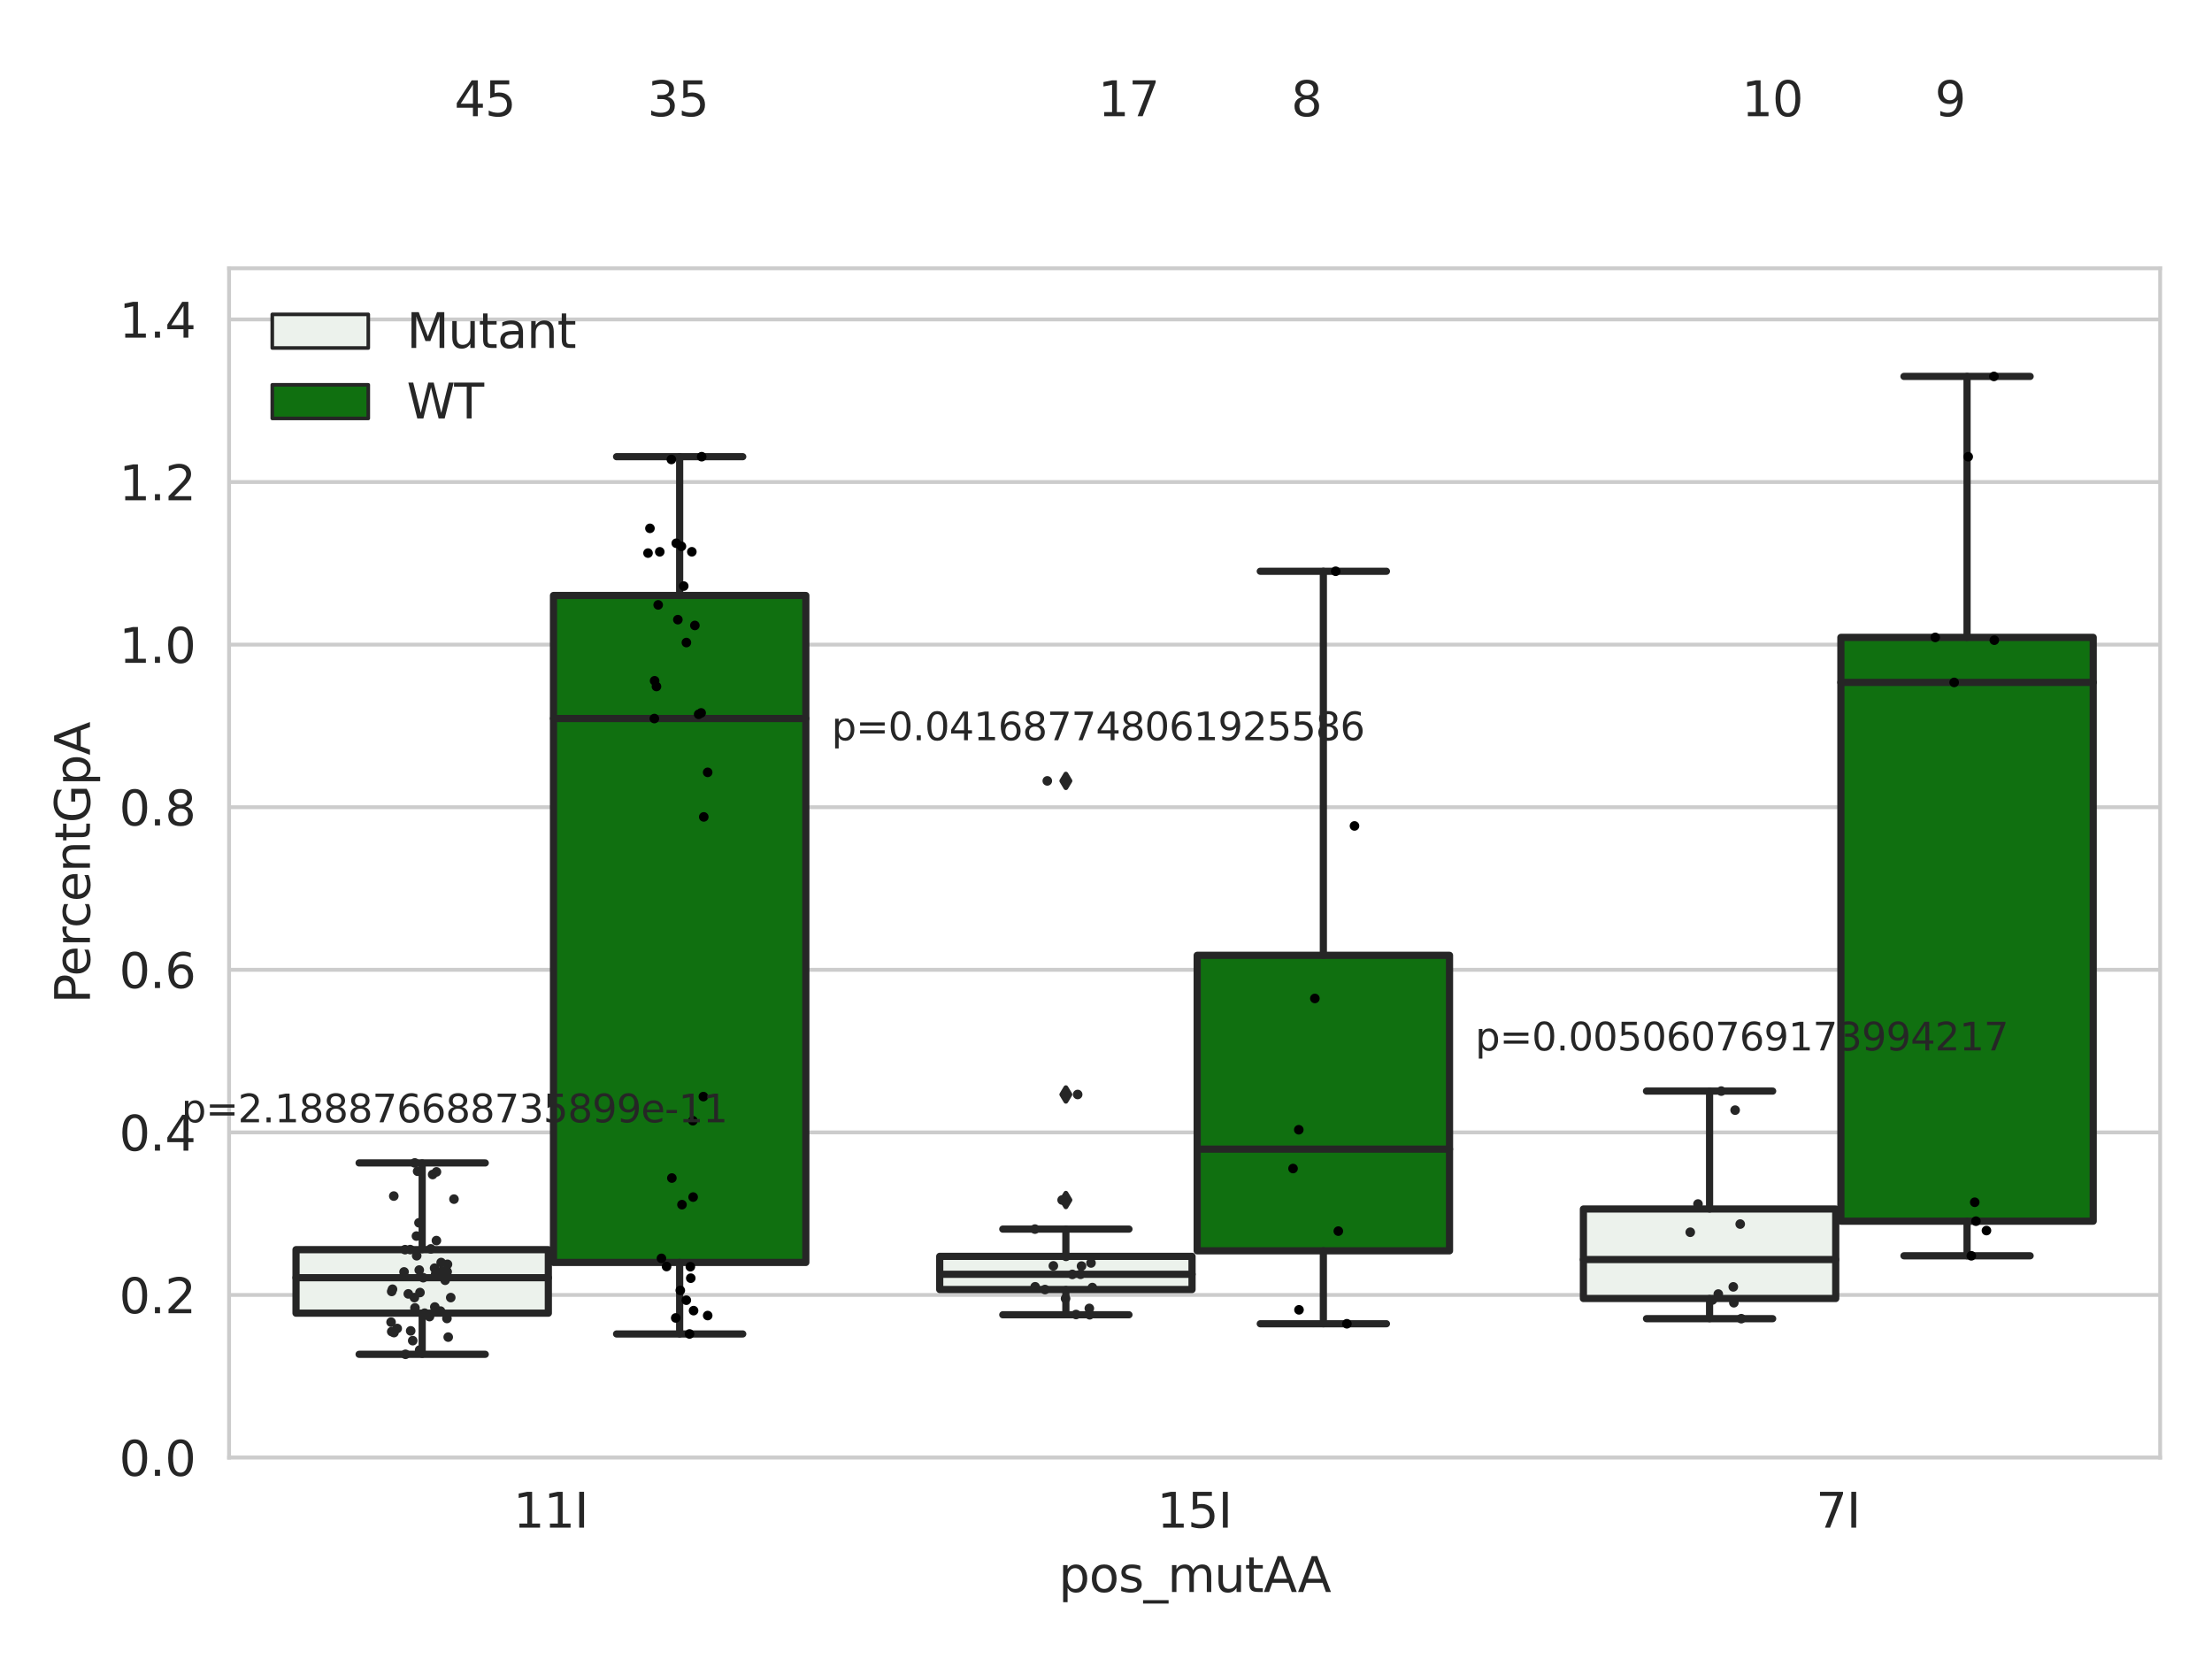 <?xml version="1.0" encoding="utf-8" standalone="no"?>
<!DOCTYPE svg PUBLIC "-//W3C//DTD SVG 1.1//EN"
  "http://www.w3.org/Graphics/SVG/1.1/DTD/svg11.dtd">
<svg xmlns:xlink="http://www.w3.org/1999/xlink" width="460.8pt" height="345.6pt" viewBox="0 0 460.8 345.6" xmlns="http://www.w3.org/2000/svg" version="1.1">
 <defs>
  <style type="text/css">*{stroke-linejoin: round; stroke-linecap: butt}</style>
 </defs>
 <g id="figure_1">
  <g id="patch_1">
   <path d="M 0 345.6 
L 460.8 345.6 
L 460.8 0 
L 0 0 
z
" style="fill: #ffffff"/>
  </g>
  <g id="axes_1">
   <g id="patch_2">
    <path d="M 47.72 303.64 
L 450 303.64 
L 450 55.89 
L 47.72 55.89 
z
" style="fill: #ffffff"/>
   </g>
   <g id="matplotlib.axis_1">
    <g id="xtick_1">
     <g id="text_1">
      <!-- 11I -->
      <g style="fill: #262626" transform="translate(106.929 318.238)scale(0.1 -0.1)">
       <defs>
        <path id="DejaVuSans-31" d="M 794 531 
L 1825 531 
L 1825 4091 
L 703 3866 
L 703 4441 
L 1819 4666 
L 2450 4666 
L 2450 531 
L 3481 531 
L 3481 0 
L 794 0 
L 794 531 
z
" transform="scale(0.016)"/>
        <path id="DejaVuSans-49" d="M 628 4666 
L 1259 4666 
L 1259 0 
L 628 0 
L 628 4666 
z
" transform="scale(0.016)"/>
       </defs>
       <use xlink:href="#DejaVuSans-31"/>
       <use xlink:href="#DejaVuSans-31" x="63.623"/>
       <use xlink:href="#DejaVuSans-49" x="127.246"/>
      </g>
     </g>
    </g>
    <g id="xtick_2">
     <g id="text_2">
      <!-- 15I -->
      <g style="fill: #262626" transform="translate(241.023 318.238)scale(0.1 -0.1)">
       <defs>
        <path id="DejaVuSans-35" d="M 691 4666 
L 3169 4666 
L 3169 4134 
L 1269 4134 
L 1269 2991 
Q 1406 3038 1543 3061 
Q 1681 3084 1819 3084 
Q 2600 3084 3056 2656 
Q 3513 2228 3513 1497 
Q 3513 744 3044 326 
Q 2575 -91 1722 -91 
Q 1428 -91 1123 -41 
Q 819 9 494 109 
L 494 744 
Q 775 591 1075 516 
Q 1375 441 1709 441 
Q 2250 441 2565 725 
Q 2881 1009 2881 1497 
Q 2881 1984 2565 2268 
Q 2250 2553 1709 2553 
Q 1456 2553 1204 2497 
Q 953 2441 691 2322 
L 691 4666 
z
" transform="scale(0.016)"/>
       </defs>
       <use xlink:href="#DejaVuSans-31"/>
       <use xlink:href="#DejaVuSans-35" x="63.623"/>
       <use xlink:href="#DejaVuSans-49" x="127.246"/>
      </g>
     </g>
    </g>
    <g id="xtick_3">
     <g id="text_3">
      <!-- 7I -->
      <g style="fill: #262626" transform="translate(378.297 318.238)scale(0.1 -0.1)">
       <defs>
        <path id="DejaVuSans-37" d="M 525 4666 
L 3525 4666 
L 3525 4397 
L 1831 0 
L 1172 0 
L 2766 4134 
L 525 4134 
L 525 4666 
z
" transform="scale(0.016)"/>
       </defs>
       <use xlink:href="#DejaVuSans-37"/>
       <use xlink:href="#DejaVuSans-49" x="63.623"/>
      </g>
     </g>
    </g>
    <g id="text_4">
     <!-- pos_mutAA -->
     <g style="fill: #262626" transform="translate(220.544 331.638)scale(0.1 -0.1)">
      <defs>
       <path id="DejaVuSans-70" d="M 1159 525 
L 1159 -1331 
L 581 -1331 
L 581 3500 
L 1159 3500 
L 1159 2969 
Q 1341 3281 1617 3432 
Q 1894 3584 2278 3584 
Q 2916 3584 3314 3078 
Q 3713 2572 3713 1747 
Q 3713 922 3314 415 
Q 2916 -91 2278 -91 
Q 1894 -91 1617 61 
Q 1341 213 1159 525 
z
M 3116 1747 
Q 3116 2381 2855 2742 
Q 2594 3103 2138 3103 
Q 1681 3103 1420 2742 
Q 1159 2381 1159 1747 
Q 1159 1113 1420 752 
Q 1681 391 2138 391 
Q 2594 391 2855 752 
Q 3116 1113 3116 1747 
z
" transform="scale(0.016)"/>
       <path id="DejaVuSans-6f" d="M 1959 3097 
Q 1497 3097 1228 2736 
Q 959 2375 959 1747 
Q 959 1119 1226 758 
Q 1494 397 1959 397 
Q 2419 397 2687 759 
Q 2956 1122 2956 1747 
Q 2956 2369 2687 2733 
Q 2419 3097 1959 3097 
z
M 1959 3584 
Q 2709 3584 3137 3096 
Q 3566 2609 3566 1747 
Q 3566 888 3137 398 
Q 2709 -91 1959 -91 
Q 1206 -91 779 398 
Q 353 888 353 1747 
Q 353 2609 779 3096 
Q 1206 3584 1959 3584 
z
" transform="scale(0.016)"/>
       <path id="DejaVuSans-73" d="M 2834 3397 
L 2834 2853 
Q 2591 2978 2328 3040 
Q 2066 3103 1784 3103 
Q 1356 3103 1142 2972 
Q 928 2841 928 2578 
Q 928 2378 1081 2264 
Q 1234 2150 1697 2047 
L 1894 2003 
Q 2506 1872 2764 1633 
Q 3022 1394 3022 966 
Q 3022 478 2636 193 
Q 2250 -91 1575 -91 
Q 1294 -91 989 -36 
Q 684 19 347 128 
L 347 722 
Q 666 556 975 473 
Q 1284 391 1588 391 
Q 1994 391 2212 530 
Q 2431 669 2431 922 
Q 2431 1156 2273 1281 
Q 2116 1406 1581 1522 
L 1381 1569 
Q 847 1681 609 1914 
Q 372 2147 372 2553 
Q 372 3047 722 3315 
Q 1072 3584 1716 3584 
Q 2034 3584 2315 3537 
Q 2597 3491 2834 3397 
z
" transform="scale(0.016)"/>
       <path id="DejaVuSans-5f" d="M 3263 -1063 
L 3263 -1509 
L -63 -1509 
L -63 -1063 
L 3263 -1063 
z
" transform="scale(0.016)"/>
       <path id="DejaVuSans-6d" d="M 3328 2828 
Q 3544 3216 3844 3400 
Q 4144 3584 4550 3584 
Q 5097 3584 5394 3201 
Q 5691 2819 5691 2113 
L 5691 0 
L 5113 0 
L 5113 2094 
Q 5113 2597 4934 2840 
Q 4756 3084 4391 3084 
Q 3944 3084 3684 2787 
Q 3425 2491 3425 1978 
L 3425 0 
L 2847 0 
L 2847 2094 
Q 2847 2600 2669 2842 
Q 2491 3084 2119 3084 
Q 1678 3084 1418 2786 
Q 1159 2488 1159 1978 
L 1159 0 
L 581 0 
L 581 3500 
L 1159 3500 
L 1159 2956 
Q 1356 3278 1631 3431 
Q 1906 3584 2284 3584 
Q 2666 3584 2933 3390 
Q 3200 3197 3328 2828 
z
" transform="scale(0.016)"/>
       <path id="DejaVuSans-75" d="M 544 1381 
L 544 3500 
L 1119 3500 
L 1119 1403 
Q 1119 906 1312 657 
Q 1506 409 1894 409 
Q 2359 409 2629 706 
Q 2900 1003 2900 1516 
L 2900 3500 
L 3475 3500 
L 3475 0 
L 2900 0 
L 2900 538 
Q 2691 219 2414 64 
Q 2138 -91 1772 -91 
Q 1169 -91 856 284 
Q 544 659 544 1381 
z
M 1991 3584 
L 1991 3584 
z
" transform="scale(0.016)"/>
       <path id="DejaVuSans-74" d="M 1172 4494 
L 1172 3500 
L 2356 3500 
L 2356 3053 
L 1172 3053 
L 1172 1153 
Q 1172 725 1289 603 
Q 1406 481 1766 481 
L 2356 481 
L 2356 0 
L 1766 0 
Q 1100 0 847 248 
Q 594 497 594 1153 
L 594 3053 
L 172 3053 
L 172 3500 
L 594 3500 
L 594 4494 
L 1172 4494 
z
" transform="scale(0.016)"/>
       <path id="DejaVuSans-41" d="M 2188 4044 
L 1331 1722 
L 3047 1722 
L 2188 4044 
z
M 1831 4666 
L 2547 4666 
L 4325 0 
L 3669 0 
L 3244 1197 
L 1141 1197 
L 716 0 
L 50 0 
L 1831 4666 
z
" transform="scale(0.016)"/>
      </defs>
      <use xlink:href="#DejaVuSans-70"/>
      <use xlink:href="#DejaVuSans-6f" x="63.477"/>
      <use xlink:href="#DejaVuSans-73" x="124.658"/>
      <use xlink:href="#DejaVuSans-5f" x="176.758"/>
      <use xlink:href="#DejaVuSans-6d" x="226.758"/>
      <use xlink:href="#DejaVuSans-75" x="324.17"/>
      <use xlink:href="#DejaVuSans-74" x="387.549"/>
      <use xlink:href="#DejaVuSans-41" x="426.758"/>
      <use xlink:href="#DejaVuSans-41" x="497.916"/>
     </g>
    </g>
   </g>
   <g id="matplotlib.axis_2">
    <g id="ytick_1">
     <g id="line2d_1">
      <path d="M 47.72 303.64 
L 450 303.64 
" clip-path="url(#p53306c4e5b)" style="fill: none; stroke: #cccccc; stroke-width: 0.8; stroke-linecap: round"/>
     </g>
     <g id="text_5">
      <!-- 0.0 -->
      <g style="fill: #262626" transform="translate(24.817 307.439)scale(0.1 -0.1)">
       <defs>
        <path id="DejaVuSans-30" d="M 2034 4250 
Q 1547 4250 1301 3770 
Q 1056 3291 1056 2328 
Q 1056 1369 1301 889 
Q 1547 409 2034 409 
Q 2525 409 2770 889 
Q 3016 1369 3016 2328 
Q 3016 3291 2770 3770 
Q 2525 4250 2034 4250 
z
M 2034 4750 
Q 2819 4750 3233 4129 
Q 3647 3509 3647 2328 
Q 3647 1150 3233 529 
Q 2819 -91 2034 -91 
Q 1250 -91 836 529 
Q 422 1150 422 2328 
Q 422 3509 836 4129 
Q 1250 4750 2034 4750 
z
" transform="scale(0.016)"/>
        <path id="DejaVuSans-2e" d="M 684 794 
L 1344 794 
L 1344 0 
L 684 0 
L 684 794 
z
" transform="scale(0.016)"/>
       </defs>
       <use xlink:href="#DejaVuSans-30"/>
       <use xlink:href="#DejaVuSans-2e" x="63.623"/>
       <use xlink:href="#DejaVuSans-30" x="95.41"/>
      </g>
     </g>
    </g>
    <g id="ytick_2">
     <g id="line2d_2">
      <path d="M 47.72 269.769 
L 450 269.769 
" clip-path="url(#p53306c4e5b)" style="fill: none; stroke: #cccccc; stroke-width: 0.8; stroke-linecap: round"/>
     </g>
     <g id="text_6">
      <!-- 0.2 -->
      <g style="fill: #262626" transform="translate(24.817 273.568)scale(0.1 -0.1)">
       <defs>
        <path id="DejaVuSans-32" d="M 1228 531 
L 3431 531 
L 3431 0 
L 469 0 
L 469 531 
Q 828 903 1448 1529 
Q 2069 2156 2228 2338 
Q 2531 2678 2651 2914 
Q 2772 3150 2772 3378 
Q 2772 3750 2511 3984 
Q 2250 4219 1831 4219 
Q 1534 4219 1204 4116 
Q 875 4013 500 3803 
L 500 4441 
Q 881 4594 1212 4672 
Q 1544 4750 1819 4750 
Q 2544 4750 2975 4387 
Q 3406 4025 3406 3419 
Q 3406 3131 3298 2873 
Q 3191 2616 2906 2266 
Q 2828 2175 2409 1742 
Q 1991 1309 1228 531 
z
" transform="scale(0.016)"/>
       </defs>
       <use xlink:href="#DejaVuSans-30"/>
       <use xlink:href="#DejaVuSans-2e" x="63.623"/>
       <use xlink:href="#DejaVuSans-32" x="95.41"/>
      </g>
     </g>
    </g>
    <g id="ytick_3">
     <g id="line2d_3">
      <path d="M 47.72 235.898 
L 450 235.898 
" clip-path="url(#p53306c4e5b)" style="fill: none; stroke: #cccccc; stroke-width: 0.8; stroke-linecap: round"/>
     </g>
     <g id="text_7">
      <!-- 0.4 -->
      <g style="fill: #262626" transform="translate(24.817 239.697)scale(0.1 -0.1)">
       <defs>
        <path id="DejaVuSans-34" d="M 2419 4116 
L 825 1625 
L 2419 1625 
L 2419 4116 
z
M 2253 4666 
L 3047 4666 
L 3047 1625 
L 3713 1625 
L 3713 1100 
L 3047 1100 
L 3047 0 
L 2419 0 
L 2419 1100 
L 313 1100 
L 313 1709 
L 2253 4666 
z
" transform="scale(0.016)"/>
       </defs>
       <use xlink:href="#DejaVuSans-30"/>
       <use xlink:href="#DejaVuSans-2e" x="63.623"/>
       <use xlink:href="#DejaVuSans-34" x="95.41"/>
      </g>
     </g>
    </g>
    <g id="ytick_4">
     <g id="line2d_4">
      <path d="M 47.72 202.026 
L 450 202.026 
" clip-path="url(#p53306c4e5b)" style="fill: none; stroke: #cccccc; stroke-width: 0.8; stroke-linecap: round"/>
     </g>
     <g id="text_8">
      <!-- 0.6 -->
      <g style="fill: #262626" transform="translate(24.817 205.826)scale(0.1 -0.1)">
       <defs>
        <path id="DejaVuSans-36" d="M 2113 2584 
Q 1688 2584 1439 2293 
Q 1191 2003 1191 1497 
Q 1191 994 1439 701 
Q 1688 409 2113 409 
Q 2538 409 2786 701 
Q 3034 994 3034 1497 
Q 3034 2003 2786 2293 
Q 2538 2584 2113 2584 
z
M 3366 4563 
L 3366 3988 
Q 3128 4100 2886 4159 
Q 2644 4219 2406 4219 
Q 1781 4219 1451 3797 
Q 1122 3375 1075 2522 
Q 1259 2794 1537 2939 
Q 1816 3084 2150 3084 
Q 2853 3084 3261 2657 
Q 3669 2231 3669 1497 
Q 3669 778 3244 343 
Q 2819 -91 2113 -91 
Q 1303 -91 875 529 
Q 447 1150 447 2328 
Q 447 3434 972 4092 
Q 1497 4750 2381 4750 
Q 2619 4750 2861 4703 
Q 3103 4656 3366 4563 
z
" transform="scale(0.016)"/>
       </defs>
       <use xlink:href="#DejaVuSans-30"/>
       <use xlink:href="#DejaVuSans-2e" x="63.623"/>
       <use xlink:href="#DejaVuSans-36" x="95.41"/>
      </g>
     </g>
    </g>
    <g id="ytick_5">
     <g id="line2d_5">
      <path d="M 47.72 168.155 
L 450 168.155 
" clip-path="url(#p53306c4e5b)" style="fill: none; stroke: #cccccc; stroke-width: 0.8; stroke-linecap: round"/>
     </g>
     <g id="text_9">
      <!-- 0.8 -->
      <g style="fill: #262626" transform="translate(24.817 171.954)scale(0.1 -0.1)">
       <defs>
        <path id="DejaVuSans-38" d="M 2034 2216 
Q 1584 2216 1326 1975 
Q 1069 1734 1069 1313 
Q 1069 891 1326 650 
Q 1584 409 2034 409 
Q 2484 409 2743 651 
Q 3003 894 3003 1313 
Q 3003 1734 2745 1975 
Q 2488 2216 2034 2216 
z
M 1403 2484 
Q 997 2584 770 2862 
Q 544 3141 544 3541 
Q 544 4100 942 4425 
Q 1341 4750 2034 4750 
Q 2731 4750 3128 4425 
Q 3525 4100 3525 3541 
Q 3525 3141 3298 2862 
Q 3072 2584 2669 2484 
Q 3125 2378 3379 2068 
Q 3634 1759 3634 1313 
Q 3634 634 3220 271 
Q 2806 -91 2034 -91 
Q 1263 -91 848 271 
Q 434 634 434 1313 
Q 434 1759 690 2068 
Q 947 2378 1403 2484 
z
M 1172 3481 
Q 1172 3119 1398 2916 
Q 1625 2713 2034 2713 
Q 2441 2713 2670 2916 
Q 2900 3119 2900 3481 
Q 2900 3844 2670 4047 
Q 2441 4250 2034 4250 
Q 1625 4250 1398 4047 
Q 1172 3844 1172 3481 
z
" transform="scale(0.016)"/>
       </defs>
       <use xlink:href="#DejaVuSans-30"/>
       <use xlink:href="#DejaVuSans-2e" x="63.623"/>
       <use xlink:href="#DejaVuSans-38" x="95.41"/>
      </g>
     </g>
    </g>
    <g id="ytick_6">
     <g id="line2d_6">
      <path d="M 47.72 134.284 
L 450 134.284 
" clip-path="url(#p53306c4e5b)" style="fill: none; stroke: #cccccc; stroke-width: 0.8; stroke-linecap: round"/>
     </g>
     <g id="text_10">
      <!-- 1.0 -->
      <g style="fill: #262626" transform="translate(24.817 138.083)scale(0.1 -0.1)">
       <use xlink:href="#DejaVuSans-31"/>
       <use xlink:href="#DejaVuSans-2e" x="63.623"/>
       <use xlink:href="#DejaVuSans-30" x="95.41"/>
      </g>
     </g>
    </g>
    <g id="ytick_7">
     <g id="line2d_7">
      <path d="M 47.72 100.413 
L 450 100.413 
" clip-path="url(#p53306c4e5b)" style="fill: none; stroke: #cccccc; stroke-width: 0.8; stroke-linecap: round"/>
     </g>
     <g id="text_11">
      <!-- 1.2 -->
      <g style="fill: #262626" transform="translate(24.817 104.212)scale(0.1 -0.1)">
       <use xlink:href="#DejaVuSans-31"/>
       <use xlink:href="#DejaVuSans-2e" x="63.623"/>
       <use xlink:href="#DejaVuSans-32" x="95.41"/>
      </g>
     </g>
    </g>
    <g id="ytick_8">
     <g id="line2d_8">
      <path d="M 47.72 66.542 
L 450 66.542 
" clip-path="url(#p53306c4e5b)" style="fill: none; stroke: #cccccc; stroke-width: 0.8; stroke-linecap: round"/>
     </g>
     <g id="text_12">
      <!-- 1.4 -->
      <g style="fill: #262626" transform="translate(24.817 70.341)scale(0.1 -0.1)">
       <use xlink:href="#DejaVuSans-31"/>
       <use xlink:href="#DejaVuSans-2e" x="63.623"/>
       <use xlink:href="#DejaVuSans-34" x="95.41"/>
      </g>
     </g>
    </g>
    <g id="text_13">
     <!-- PercentGpA -->
     <g style="fill: #262626" transform="translate(18.737 209.041)rotate(-90)scale(0.1 -0.1)">
      <defs>
       <path id="DejaVuSans-50" d="M 1259 4147 
L 1259 2394 
L 2053 2394 
Q 2494 2394 2734 2622 
Q 2975 2850 2975 3272 
Q 2975 3691 2734 3919 
Q 2494 4147 2053 4147 
L 1259 4147 
z
M 628 4666 
L 2053 4666 
Q 2838 4666 3239 4311 
Q 3641 3956 3641 3272 
Q 3641 2581 3239 2228 
Q 2838 1875 2053 1875 
L 1259 1875 
L 1259 0 
L 628 0 
L 628 4666 
z
" transform="scale(0.016)"/>
       <path id="DejaVuSans-65" d="M 3597 1894 
L 3597 1613 
L 953 1613 
Q 991 1019 1311 708 
Q 1631 397 2203 397 
Q 2534 397 2845 478 
Q 3156 559 3463 722 
L 3463 178 
Q 3153 47 2828 -22 
Q 2503 -91 2169 -91 
Q 1331 -91 842 396 
Q 353 884 353 1716 
Q 353 2575 817 3079 
Q 1281 3584 2069 3584 
Q 2775 3584 3186 3129 
Q 3597 2675 3597 1894 
z
M 3022 2063 
Q 3016 2534 2758 2815 
Q 2500 3097 2075 3097 
Q 1594 3097 1305 2825 
Q 1016 2553 972 2059 
L 3022 2063 
z
" transform="scale(0.016)"/>
       <path id="DejaVuSans-72" d="M 2631 2963 
Q 2534 3019 2420 3045 
Q 2306 3072 2169 3072 
Q 1681 3072 1420 2755 
Q 1159 2438 1159 1844 
L 1159 0 
L 581 0 
L 581 3500 
L 1159 3500 
L 1159 2956 
Q 1341 3275 1631 3429 
Q 1922 3584 2338 3584 
Q 2397 3584 2469 3576 
Q 2541 3569 2628 3553 
L 2631 2963 
z
" transform="scale(0.016)"/>
       <path id="DejaVuSans-63" d="M 3122 3366 
L 3122 2828 
Q 2878 2963 2633 3030 
Q 2388 3097 2138 3097 
Q 1578 3097 1268 2742 
Q 959 2388 959 1747 
Q 959 1106 1268 751 
Q 1578 397 2138 397 
Q 2388 397 2633 464 
Q 2878 531 3122 666 
L 3122 134 
Q 2881 22 2623 -34 
Q 2366 -91 2075 -91 
Q 1284 -91 818 406 
Q 353 903 353 1747 
Q 353 2603 823 3093 
Q 1294 3584 2113 3584 
Q 2378 3584 2631 3529 
Q 2884 3475 3122 3366 
z
" transform="scale(0.016)"/>
       <path id="DejaVuSans-6e" d="M 3513 2113 
L 3513 0 
L 2938 0 
L 2938 2094 
Q 2938 2591 2744 2837 
Q 2550 3084 2163 3084 
Q 1697 3084 1428 2787 
Q 1159 2491 1159 1978 
L 1159 0 
L 581 0 
L 581 3500 
L 1159 3500 
L 1159 2956 
Q 1366 3272 1645 3428 
Q 1925 3584 2291 3584 
Q 2894 3584 3203 3211 
Q 3513 2838 3513 2113 
z
" transform="scale(0.016)"/>
       <path id="DejaVuSans-47" d="M 3809 666 
L 3809 1919 
L 2778 1919 
L 2778 2438 
L 4434 2438 
L 4434 434 
Q 4069 175 3628 42 
Q 3188 -91 2688 -91 
Q 1594 -91 976 548 
Q 359 1188 359 2328 
Q 359 3472 976 4111 
Q 1594 4750 2688 4750 
Q 3144 4750 3555 4637 
Q 3966 4525 4313 4306 
L 4313 3634 
Q 3963 3931 3569 4081 
Q 3175 4231 2741 4231 
Q 1884 4231 1454 3753 
Q 1025 3275 1025 2328 
Q 1025 1384 1454 906 
Q 1884 428 2741 428 
Q 3075 428 3337 486 
Q 3600 544 3809 666 
z
" transform="scale(0.016)"/>
      </defs>
      <use xlink:href="#DejaVuSans-50"/>
      <use xlink:href="#DejaVuSans-65" x="56.678"/>
      <use xlink:href="#DejaVuSans-72" x="118.201"/>
      <use xlink:href="#DejaVuSans-63" x="157.064"/>
      <use xlink:href="#DejaVuSans-65" x="212.045"/>
      <use xlink:href="#DejaVuSans-6e" x="273.568"/>
      <use xlink:href="#DejaVuSans-74" x="336.947"/>
      <use xlink:href="#DejaVuSans-47" x="376.156"/>
      <use xlink:href="#DejaVuSans-70" x="453.646"/>
      <use xlink:href="#DejaVuSans-41" x="517.123"/>
     </g>
    </g>
   </g>
   <g id="patch_3">
    <path d="M 61.666 273.559 
L 114.23 273.559 
L 114.23 260.327 
L 61.666 260.327 
L 61.666 273.559 
z
" clip-path="url(#p53306c4e5b)" style="fill: #ecf2ec; stroke: #262626; stroke-width: 1.5; stroke-linejoin: miter"/>
   </g>
   <g id="patch_4">
    <path d="M 115.303 262.99 
L 167.868 262.99 
L 167.868 124.052 
L 115.303 124.052 
L 115.303 262.99 
z
" clip-path="url(#p53306c4e5b)" style="fill: #107010; stroke: #262626; stroke-width: 1.5; stroke-linejoin: miter"/>
   </g>
   <g id="patch_5">
    <path d="M 195.759 268.632 
L 248.324 268.632 
L 248.324 261.72 
L 195.759 261.72 
L 195.759 268.632 
z
" clip-path="url(#p53306c4e5b)" style="fill: #ecf2ec; stroke: #262626; stroke-width: 1.5; stroke-linejoin: miter"/>
   </g>
   <g id="patch_6">
    <path d="M 249.396 260.565 
L 301.961 260.565 
L 301.961 199.01 
L 249.396 199.01 
L 249.396 260.565 
z
" clip-path="url(#p53306c4e5b)" style="fill: #107010; stroke: #262626; stroke-width: 1.5; stroke-linejoin: miter"/>
   </g>
   <g id="patch_7">
    <path d="M 329.852 270.501 
L 382.417 270.501 
L 382.417 251.859 
L 329.852 251.859 
L 329.852 270.501 
z
" clip-path="url(#p53306c4e5b)" style="fill: #ecf2ec; stroke: #262626; stroke-width: 1.5; stroke-linejoin: miter"/>
   </g>
   <g id="patch_8">
    <path d="M 383.49 254.394 
L 436.054 254.394 
L 436.054 132.778 
L 383.49 132.778 
L 383.49 254.394 
z
" clip-path="url(#p53306c4e5b)" style="fill: #107010; stroke: #262626; stroke-width: 1.5; stroke-linejoin: miter"/>
   </g>
   <g id="patch_9">
    <path d="M 114.767 303.64 
L 114.767 303.64 
L 114.767 303.64 
L 114.767 303.64 
z
" clip-path="url(#p53306c4e5b)" style="fill: #ecf2ec; stroke: #262626; stroke-width: 0.75; stroke-linejoin: miter"/>
   </g>
   <g id="patch_10">
    <path d="M 114.767 303.64 
L 114.767 303.64 
L 114.767 303.64 
L 114.767 303.64 
z
" clip-path="url(#p53306c4e5b)" style="fill: #107010; stroke: #262626; stroke-width: 0.75; stroke-linejoin: miter"/>
   </g>
   <g id="PathCollection_1"/>
   <g id="PathCollection_2"/>
   <g id="line2d_9">
    <path d="M 87.948 273.559 
L 87.948 282.127 
" clip-path="url(#p53306c4e5b)" style="fill: none; stroke: #262626; stroke-width: 1.5; stroke-linecap: round"/>
   </g>
   <g id="line2d_10">
    <path d="M 87.948 260.327 
L 87.948 242.261 
" clip-path="url(#p53306c4e5b)" style="fill: none; stroke: #262626; stroke-width: 1.5; stroke-linecap: round"/>
   </g>
   <g id="line2d_11">
    <path d="M 74.807 282.127 
L 101.089 282.127 
" clip-path="url(#p53306c4e5b)" style="fill: none; stroke: #262626; stroke-width: 1.5; stroke-linecap: round"/>
   </g>
   <g id="line2d_12">
    <path d="M 74.807 242.261 
L 101.089 242.261 
" clip-path="url(#p53306c4e5b)" style="fill: none; stroke: #262626; stroke-width: 1.5; stroke-linecap: round"/>
   </g>
   <g id="line2d_13"/>
   <g id="line2d_14">
    <path d="M 141.585 262.99 
L 141.585 277.888 
" clip-path="url(#p53306c4e5b)" style="fill: none; stroke: #262626; stroke-width: 1.5; stroke-linecap: round"/>
   </g>
   <g id="line2d_15">
    <path d="M 141.585 124.052 
L 141.585 95.136 
" clip-path="url(#p53306c4e5b)" style="fill: none; stroke: #262626; stroke-width: 1.5; stroke-linecap: round"/>
   </g>
   <g id="line2d_16">
    <path d="M 128.444 277.888 
L 154.726 277.888 
" clip-path="url(#p53306c4e5b)" style="fill: none; stroke: #262626; stroke-width: 1.5; stroke-linecap: round"/>
   </g>
   <g id="line2d_17">
    <path d="M 128.444 95.136 
L 154.726 95.136 
" clip-path="url(#p53306c4e5b)" style="fill: none; stroke: #262626; stroke-width: 1.5; stroke-linecap: round"/>
   </g>
   <g id="line2d_18"/>
   <g id="line2d_19">
    <path d="M 222.041 268.632 
L 222.041 273.89 
" clip-path="url(#p53306c4e5b)" style="fill: none; stroke: #262626; stroke-width: 1.5; stroke-linecap: round"/>
   </g>
   <g id="line2d_20">
    <path d="M 222.041 261.72 
L 222.041 256.044 
" clip-path="url(#p53306c4e5b)" style="fill: none; stroke: #262626; stroke-width: 1.5; stroke-linecap: round"/>
   </g>
   <g id="line2d_21">
    <path d="M 208.9 273.89 
L 235.182 273.89 
" clip-path="url(#p53306c4e5b)" style="fill: none; stroke: #262626; stroke-width: 1.5; stroke-linecap: round"/>
   </g>
   <g id="line2d_22">
    <path d="M 208.9 256.044 
L 235.182 256.044 
" clip-path="url(#p53306c4e5b)" style="fill: none; stroke: #262626; stroke-width: 1.5; stroke-linecap: round"/>
   </g>
   <g id="line2d_23">
    <defs>
     <path id="m3afe0084fa" d="M -0 1.414 
L 0.849 0 
L 0 -1.414 
L -0.849 -0 
z
" style="stroke: #262626; stroke-linejoin: miter"/>
    </defs>
    <g clip-path="url(#p53306c4e5b)">
     <use xlink:href="#m3afe0084fa" x="222.041" y="249.984" style="fill: #262626; stroke: #262626; stroke-linejoin: miter"/>
     <use xlink:href="#m3afe0084fa" x="222.041" y="162.674" style="fill: #262626; stroke: #262626; stroke-linejoin: miter"/>
     <use xlink:href="#m3afe0084fa" x="222.041" y="228.001" style="fill: #262626; stroke: #262626; stroke-linejoin: miter"/>
    </g>
   </g>
   <g id="line2d_24">
    <path d="M 275.679 260.565 
L 275.679 275.764 
" clip-path="url(#p53306c4e5b)" style="fill: none; stroke: #262626; stroke-width: 1.5; stroke-linecap: round"/>
   </g>
   <g id="line2d_25">
    <path d="M 275.679 199.01 
L 275.679 119.005 
" clip-path="url(#p53306c4e5b)" style="fill: none; stroke: #262626; stroke-width: 1.5; stroke-linecap: round"/>
   </g>
   <g id="line2d_26">
    <path d="M 262.538 275.764 
L 288.82 275.764 
" clip-path="url(#p53306c4e5b)" style="fill: none; stroke: #262626; stroke-width: 1.5; stroke-linecap: round"/>
   </g>
   <g id="line2d_27">
    <path d="M 262.538 119.005 
L 288.82 119.005 
" clip-path="url(#p53306c4e5b)" style="fill: none; stroke: #262626; stroke-width: 1.5; stroke-linecap: round"/>
   </g>
   <g id="line2d_28"/>
   <g id="line2d_29">
    <path d="M 356.135 270.501 
L 356.135 274.704 
" clip-path="url(#p53306c4e5b)" style="fill: none; stroke: #262626; stroke-width: 1.5; stroke-linecap: round"/>
   </g>
   <g id="line2d_30">
    <path d="M 356.135 251.859 
L 356.135 227.295 
" clip-path="url(#p53306c4e5b)" style="fill: none; stroke: #262626; stroke-width: 1.5; stroke-linecap: round"/>
   </g>
   <g id="line2d_31">
    <path d="M 342.994 274.704 
L 369.276 274.704 
" clip-path="url(#p53306c4e5b)" style="fill: none; stroke: #262626; stroke-width: 1.5; stroke-linecap: round"/>
   </g>
   <g id="line2d_32">
    <path d="M 342.994 227.295 
L 369.276 227.295 
" clip-path="url(#p53306c4e5b)" style="fill: none; stroke: #262626; stroke-width: 1.5; stroke-linecap: round"/>
   </g>
   <g id="line2d_33"/>
   <g id="line2d_34">
    <path d="M 409.772 254.394 
L 409.772 261.605 
" clip-path="url(#p53306c4e5b)" style="fill: none; stroke: #262626; stroke-width: 1.5; stroke-linecap: round"/>
   </g>
   <g id="line2d_35">
    <path d="M 409.772 132.778 
L 409.772 78.412 
" clip-path="url(#p53306c4e5b)" style="fill: none; stroke: #262626; stroke-width: 1.5; stroke-linecap: round"/>
   </g>
   <g id="line2d_36">
    <path d="M 396.631 261.605 
L 422.913 261.605 
" clip-path="url(#p53306c4e5b)" style="fill: none; stroke: #262626; stroke-width: 1.5; stroke-linecap: round"/>
   </g>
   <g id="line2d_37">
    <path d="M 396.631 78.412 
L 422.913 78.412 
" clip-path="url(#p53306c4e5b)" style="fill: none; stroke: #262626; stroke-width: 1.5; stroke-linecap: round"/>
   </g>
   <g id="line2d_38"/>
   <g id="line2d_39">
    <path d="M 61.666 266.166 
L 114.23 266.166 
" clip-path="url(#p53306c4e5b)" style="fill: none; stroke: #262626; stroke-width: 1.5; stroke-linecap: round"/>
   </g>
   <g id="line2d_40">
    <path d="M 115.303 149.685 
L 167.868 149.685 
" clip-path="url(#p53306c4e5b)" style="fill: none; stroke: #262626; stroke-width: 1.5; stroke-linecap: round"/>
   </g>
   <g id="line2d_41">
    <path d="M 195.759 265.457 
L 248.324 265.457 
" clip-path="url(#p53306c4e5b)" style="fill: none; stroke: #262626; stroke-width: 1.5; stroke-linecap: round"/>
   </g>
   <g id="line2d_42">
    <path d="M 249.396 239.387 
L 301.961 239.387 
" clip-path="url(#p53306c4e5b)" style="fill: none; stroke: #262626; stroke-width: 1.5; stroke-linecap: round"/>
   </g>
   <g id="line2d_43">
    <path d="M 329.852 262.389 
L 382.417 262.389 
" clip-path="url(#p53306c4e5b)" style="fill: none; stroke: #262626; stroke-width: 1.5; stroke-linecap: round"/>
   </g>
   <g id="line2d_44">
    <path d="M 383.49 142.158 
L 436.054 142.158 
" clip-path="url(#p53306c4e5b)" style="fill: none; stroke: #262626; stroke-width: 1.5; stroke-linecap: round"/>
   </g>
   <g id="patch_11">
    <path d="M 47.72 303.64 
L 47.72 55.89 
" style="fill: none; stroke: #cccccc; stroke-width: 0.8; stroke-linejoin: miter; stroke-linecap: square"/>
   </g>
   <g id="patch_12">
    <path d="M 450 303.64 
L 450 55.89 
" style="fill: none; stroke: #cccccc; stroke-width: 0.8; stroke-linejoin: miter; stroke-linecap: square"/>
   </g>
   <g id="patch_13">
    <path d="M 47.72 303.64 
L 450 303.64 
" style="fill: none; stroke: #cccccc; stroke-width: 0.8; stroke-linejoin: miter; stroke-linecap: square"/>
   </g>
   <g id="patch_14">
    <path d="M 47.72 55.89 
L 450 55.89 
" style="fill: none; stroke: #cccccc; stroke-width: 0.8; stroke-linejoin: miter; stroke-linecap: square"/>
   </g>
   <g id="PathCollection_3">
    <defs>
     <path id="C0_0_3917d5f719" d="M 0 1 
C 0.265 1 0.52 0.895 0.707 0.707 
C 0.895 0.52 1 0.265 1 -0 
C 1 -0.265 0.895 -0.52 0.707 -0.707 
C 0.52 -0.895 0.265 -1 0 -1 
C -0.265 -1 -0.52 -0.895 -0.707 -0.707 
C -0.895 -0.52 -1 -0.265 -1 0 
C -1 0.265 -0.895 0.52 -0.707 0.707 
C -0.52 0.895 -0.265 1 0 1 
z
"/>
    </defs>
    <g clip-path="url(#p53306c4e5b)">
     <use xlink:href="#C0_0_3917d5f719" x="93.137" y="264.962" style="fill: #262626"/>
    </g>
    <g clip-path="url(#p53306c4e5b)">
     <use xlink:href="#C0_0_3917d5f719" x="87.281" y="254.729" style="fill: #262626"/>
    </g>
    <g clip-path="url(#p53306c4e5b)">
     <use xlink:href="#C0_0_3917d5f719" x="93.371" y="278.545" style="fill: #262626"/>
    </g>
    <g clip-path="url(#p53306c4e5b)">
     <use xlink:href="#C0_0_3917d5f719" x="81.595" y="269.032" style="fill: #262626"/>
    </g>
    <g clip-path="url(#p53306c4e5b)">
     <use xlink:href="#C0_0_3917d5f719" x="93.072" y="264.811" style="fill: #262626"/>
    </g>
    <g clip-path="url(#p53306c4e5b)">
     <use xlink:href="#C0_0_3917d5f719" x="85.455" y="260.313" style="fill: #262626"/>
    </g>
    <g clip-path="url(#p53306c4e5b)">
     <use xlink:href="#C0_0_3917d5f719" x="82.747" y="276.746" style="fill: #262626"/>
    </g>
    <g clip-path="url(#p53306c4e5b)">
     <use xlink:href="#C0_0_3917d5f719" x="86.998" y="243.995" style="fill: #262626"/>
    </g>
    <g clip-path="url(#p53306c4e5b)">
     <use xlink:href="#C0_0_3917d5f719" x="86.445" y="272.462" style="fill: #262626"/>
    </g>
    <g clip-path="url(#p53306c4e5b)">
     <use xlink:href="#C0_0_3917d5f719" x="88.161" y="266.166" style="fill: #262626"/>
    </g>
    <g clip-path="url(#p53306c4e5b)">
     <use xlink:href="#C0_0_3917d5f719" x="87.338" y="264.576" style="fill: #262626"/>
    </g>
    <g clip-path="url(#p53306c4e5b)">
     <use xlink:href="#C0_0_3917d5f719" x="91.897" y="263.01" style="fill: #262626"/>
    </g>
    <g clip-path="url(#p53306c4e5b)">
     <use xlink:href="#C0_0_3917d5f719" x="90.921" y="244.127" style="fill: #262626"/>
    </g>
    <g clip-path="url(#p53306c4e5b)">
     <use xlink:href="#C0_0_3917d5f719" x="93.105" y="274.663" style="fill: #262626"/>
    </g>
    <g clip-path="url(#p53306c4e5b)">
     <use xlink:href="#C0_0_3917d5f719" x="90.759" y="265.389" style="fill: #262626"/>
    </g>
    <g clip-path="url(#p53306c4e5b)">
     <use xlink:href="#C0_0_3917d5f719" x="92.108" y="264.786" style="fill: #262626"/>
    </g>
    <g clip-path="url(#p53306c4e5b)">
     <use xlink:href="#C0_0_3917d5f719" x="94.572" y="249.802" style="fill: #262626"/>
    </g>
    <g clip-path="url(#p53306c4e5b)">
     <use xlink:href="#C0_0_3917d5f719" x="90.532" y="264.182" style="fill: #262626"/>
    </g>
    <g clip-path="url(#p53306c4e5b)">
     <use xlink:href="#C0_0_3917d5f719" x="85.057" y="269.541" style="fill: #262626"/>
    </g>
    <g clip-path="url(#p53306c4e5b)">
     <use xlink:href="#C0_0_3917d5f719" x="93.898" y="270.308" style="fill: #262626"/>
    </g>
    <g clip-path="url(#p53306c4e5b)">
     <use xlink:href="#C0_0_3917d5f719" x="82.073" y="277.603" style="fill: #262626"/>
    </g>
    <g clip-path="url(#p53306c4e5b)">
     <use xlink:href="#C0_0_3917d5f719" x="82.033" y="249.161" style="fill: #262626"/>
    </g>
    <g clip-path="url(#p53306c4e5b)">
     <use xlink:href="#C0_0_3917d5f719" x="90.913" y="258.436" style="fill: #262626"/>
    </g>
    <g clip-path="url(#p53306c4e5b)">
     <use xlink:href="#C0_0_3917d5f719" x="90.128" y="244.674" style="fill: #262626"/>
    </g>
    <g clip-path="url(#p53306c4e5b)">
     <use xlink:href="#C0_0_3917d5f719" x="90.579" y="272.271" style="fill: #262626"/>
    </g>
    <g clip-path="url(#p53306c4e5b)">
     <use xlink:href="#C0_0_3917d5f719" x="86.326" y="270.312" style="fill: #262626"/>
    </g>
    <g clip-path="url(#p53306c4e5b)">
     <use xlink:href="#C0_0_3917d5f719" x="91.768" y="273.124" style="fill: #262626"/>
    </g>
    <g clip-path="url(#p53306c4e5b)">
     <use xlink:href="#C0_0_3917d5f719" x="93.221" y="263.381" style="fill: #262626"/>
    </g>
    <g clip-path="url(#p53306c4e5b)">
     <use xlink:href="#C0_0_3917d5f719" x="81.604" y="277.392" style="fill: #262626"/>
    </g>
    <g clip-path="url(#p53306c4e5b)">
     <use xlink:href="#C0_0_3917d5f719" x="84.173" y="264.963" style="fill: #262626"/>
    </g>
    <g clip-path="url(#p53306c4e5b)">
     <use xlink:href="#C0_0_3917d5f719" x="86.753" y="257.498" style="fill: #262626"/>
    </g>
    <g clip-path="url(#p53306c4e5b)">
     <use xlink:href="#C0_0_3917d5f719" x="89.473" y="274.272" style="fill: #262626"/>
    </g>
    <g clip-path="url(#p53306c4e5b)">
     <use xlink:href="#C0_0_3917d5f719" x="88.453" y="273.559" style="fill: #262626"/>
    </g>
    <g clip-path="url(#p53306c4e5b)">
     <use xlink:href="#C0_0_3917d5f719" x="92.732" y="266.702" style="fill: #262626"/>
    </g>
    <g clip-path="url(#p53306c4e5b)">
     <use xlink:href="#C0_0_3917d5f719" x="89.75" y="260.165" style="fill: #262626"/>
    </g>
    <g clip-path="url(#p53306c4e5b)">
     <use xlink:href="#C0_0_3917d5f719" x="85.554" y="277.244" style="fill: #262626"/>
    </g>
    <g clip-path="url(#p53306c4e5b)">
     <use xlink:href="#C0_0_3917d5f719" x="87.416" y="281.239" style="fill: #262626"/>
    </g>
    <g clip-path="url(#p53306c4e5b)">
     <use xlink:href="#C0_0_3917d5f719" x="86.409" y="242.261" style="fill: #262626"/>
    </g>
    <g clip-path="url(#p53306c4e5b)">
     <use xlink:href="#C0_0_3917d5f719" x="85.977" y="279.282" style="fill: #262626"/>
    </g>
    <g clip-path="url(#p53306c4e5b)">
     <use xlink:href="#C0_0_3917d5f719" x="81.768" y="268.57" style="fill: #262626"/>
    </g>
    <g clip-path="url(#p53306c4e5b)">
     <use xlink:href="#C0_0_3917d5f719" x="81.468" y="275.424" style="fill: #262626"/>
    </g>
    <g clip-path="url(#p53306c4e5b)">
     <use xlink:href="#C0_0_3917d5f719" x="84.383" y="260.327" style="fill: #262626"/>
    </g>
    <g clip-path="url(#p53306c4e5b)">
     <use xlink:href="#C0_0_3917d5f719" x="84.472" y="282.127" style="fill: #262626"/>
    </g>
    <g clip-path="url(#p53306c4e5b)">
     <use xlink:href="#C0_0_3917d5f719" x="87.488" y="269.258" style="fill: #262626"/>
    </g>
    <g clip-path="url(#p53306c4e5b)">
     <use xlink:href="#C0_0_3917d5f719" x="86.804" y="261.594" style="fill: #262626"/>
    </g>
   </g>
   <g id="PathCollection_4">
    <defs>
     <path id="C1_0_894985ca22" d="M 0 1 
C 0.265 1 0.52 0.895 0.707 0.707 
C 0.895 0.52 1 0.265 1 -0 
C 1 -0.265 0.895 -0.52 0.707 -0.707 
C 0.52 -0.895 0.265 -1 0 -1 
C -0.265 -1 -0.52 -0.895 -0.707 -0.707 
C -0.895 -0.52 -1 -0.265 -1 0 
C -1 0.265 -0.895 0.52 -0.707 0.707 
C -0.52 0.895 -0.265 1 0 1 
z
"/>
    </defs>
    <g clip-path="url(#p53306c4e5b)">
     <use xlink:href="#C1_0_894985ca22" x="146.171" y="95.136"/>
    </g>
    <g clip-path="url(#p53306c4e5b)">
     <use xlink:href="#C1_0_894985ca22" x="144.753" y="130.295"/>
    </g>
    <g clip-path="url(#p53306c4e5b)">
     <use xlink:href="#C1_0_894985ca22" x="142.99" y="133.855"/>
    </g>
    <g clip-path="url(#p53306c4e5b)">
     <use xlink:href="#C1_0_894985ca22" x="141.955" y="113.812"/>
    </g>
    <g clip-path="url(#p53306c4e5b)">
     <use xlink:href="#C1_0_894985ca22" x="136.316" y="149.685"/>
    </g>
    <g clip-path="url(#p53306c4e5b)">
     <use xlink:href="#C1_0_894985ca22" x="144.122" y="114.946"/>
    </g>
    <g clip-path="url(#p53306c4e5b)">
     <use xlink:href="#C1_0_894985ca22" x="136.754" y="143.013"/>
    </g>
    <g clip-path="url(#p53306c4e5b)">
     <use xlink:href="#C1_0_894985ca22" x="144.391" y="249.373"/>
    </g>
    <g clip-path="url(#p53306c4e5b)">
     <use xlink:href="#C1_0_894985ca22" x="138.857" y="263.839"/>
    </g>
    <g clip-path="url(#p53306c4e5b)">
     <use xlink:href="#C1_0_894985ca22" x="134.995" y="115.219"/>
    </g>
    <g clip-path="url(#p53306c4e5b)">
     <use xlink:href="#C1_0_894985ca22" x="137.113" y="126.01"/>
    </g>
    <g clip-path="url(#p53306c4e5b)">
     <use xlink:href="#C1_0_894985ca22" x="146.608" y="170.179"/>
    </g>
    <g clip-path="url(#p53306c4e5b)">
     <use xlink:href="#C1_0_894985ca22" x="141.21" y="129.086"/>
    </g>
    <g clip-path="url(#p53306c4e5b)">
     <use xlink:href="#C1_0_894985ca22" x="135.396" y="110.062"/>
    </g>
    <g clip-path="url(#p53306c4e5b)">
     <use xlink:href="#C1_0_894985ca22" x="137.44" y="114.953"/>
    </g>
    <g clip-path="url(#p53306c4e5b)">
     <use xlink:href="#C1_0_894985ca22" x="139.862" y="95.717"/>
    </g>
    <g clip-path="url(#p53306c4e5b)">
     <use xlink:href="#C1_0_894985ca22" x="140.877" y="113.166"/>
    </g>
    <g clip-path="url(#p53306c4e5b)">
     <use xlink:href="#C1_0_894985ca22" x="142.436" y="122.093"/>
    </g>
    <g clip-path="url(#p53306c4e5b)">
     <use xlink:href="#C1_0_894985ca22" x="142.069" y="250.954"/>
    </g>
    <g clip-path="url(#p53306c4e5b)">
     <use xlink:href="#C1_0_894985ca22" x="143.813" y="263.879"/>
    </g>
    <g clip-path="url(#p53306c4e5b)">
     <use xlink:href="#C1_0_894985ca22" x="136.367" y="141.821"/>
    </g>
    <g clip-path="url(#p53306c4e5b)">
     <use xlink:href="#C1_0_894985ca22" x="139.961" y="245.41"/>
    </g>
    <g clip-path="url(#p53306c4e5b)">
     <use xlink:href="#C1_0_894985ca22" x="147.426" y="274.054"/>
    </g>
    <g clip-path="url(#p53306c4e5b)">
     <use xlink:href="#C1_0_894985ca22" x="137.789" y="262.14"/>
    </g>
    <g clip-path="url(#p53306c4e5b)">
     <use xlink:href="#C1_0_894985ca22" x="145.54" y="148.8"/>
    </g>
    <g clip-path="url(#p53306c4e5b)">
     <use xlink:href="#C1_0_894985ca22" x="144.34" y="233.468"/>
    </g>
    <g clip-path="url(#p53306c4e5b)">
     <use xlink:href="#C1_0_894985ca22" x="143.641" y="277.888"/>
    </g>
    <g clip-path="url(#p53306c4e5b)">
     <use xlink:href="#C1_0_894985ca22" x="143.899" y="266.268"/>
    </g>
    <g clip-path="url(#p53306c4e5b)">
     <use xlink:href="#C1_0_894985ca22" x="146.059" y="148.512"/>
    </g>
    <g clip-path="url(#p53306c4e5b)">
     <use xlink:href="#C1_0_894985ca22" x="141.718" y="268.817"/>
    </g>
    <g clip-path="url(#p53306c4e5b)">
     <use xlink:href="#C1_0_894985ca22" x="144.484" y="273.029"/>
    </g>
    <g clip-path="url(#p53306c4e5b)">
     <use xlink:href="#C1_0_894985ca22" x="140.768" y="274.551"/>
    </g>
    <g clip-path="url(#p53306c4e5b)">
     <use xlink:href="#C1_0_894985ca22" x="142.972" y="270.855"/>
    </g>
    <g clip-path="url(#p53306c4e5b)">
     <use xlink:href="#C1_0_894985ca22" x="147.422" y="160.893"/>
    </g>
    <g clip-path="url(#p53306c4e5b)">
     <use xlink:href="#C1_0_894985ca22" x="146.528" y="228.439"/>
    </g>
   </g>
   <g id="PathCollection_5">
    <defs>
     <path id="C2_0_ad566ca060" d="M 0 1 
C 0.265 1 0.52 0.895 0.707 0.707 
C 0.895 0.52 1 0.265 1 -0 
C 1 -0.265 0.895 -0.52 0.707 -0.707 
C 0.52 -0.895 0.265 -1 0 -1 
C -0.265 -1 -0.52 -0.895 -0.707 -0.707 
C -0.895 -0.52 -1 -0.265 -1 0 
C -1 0.265 -0.895 0.52 -0.707 0.707 
C -0.52 0.895 -0.265 1 0 1 
z
"/>
    </defs>
    <g clip-path="url(#p53306c4e5b)">
     <use xlink:href="#C2_0_ad566ca060" x="227.557" y="268.221" style="fill: #262626"/>
    </g>
    <g clip-path="url(#p53306c4e5b)">
     <use xlink:href="#C2_0_ad566ca060" x="215.596" y="256.044" style="fill: #262626"/>
    </g>
    <g clip-path="url(#p53306c4e5b)">
     <use xlink:href="#C2_0_ad566ca060" x="224.16" y="273.835" style="fill: #262626"/>
    </g>
    <g clip-path="url(#p53306c4e5b)">
     <use xlink:href="#C2_0_ad566ca060" x="227" y="273.89" style="fill: #262626"/>
    </g>
    <g clip-path="url(#p53306c4e5b)">
     <use xlink:href="#C2_0_ad566ca060" x="221.26" y="249.984" style="fill: #262626"/>
    </g>
    <g clip-path="url(#p53306c4e5b)">
     <use xlink:href="#C2_0_ad566ca060" x="223.389" y="265.478" style="fill: #262626"/>
    </g>
    <g clip-path="url(#p53306c4e5b)">
     <use xlink:href="#C2_0_ad566ca060" x="215.64" y="268.06" style="fill: #262626"/>
    </g>
    <g clip-path="url(#p53306c4e5b)">
     <use xlink:href="#C2_0_ad566ca060" x="222.07" y="261.72" style="fill: #262626"/>
    </g>
    <g clip-path="url(#p53306c4e5b)">
     <use xlink:href="#C2_0_ad566ca060" x="217.693" y="268.632" style="fill: #262626"/>
    </g>
    <g clip-path="url(#p53306c4e5b)">
     <use xlink:href="#C2_0_ad566ca060" x="227.276" y="263.1" style="fill: #262626"/>
    </g>
    <g clip-path="url(#p53306c4e5b)">
     <use xlink:href="#C2_0_ad566ca060" x="225.299" y="263.748" style="fill: #262626"/>
    </g>
    <g clip-path="url(#p53306c4e5b)">
     <use xlink:href="#C2_0_ad566ca060" x="225.109" y="265.457" style="fill: #262626"/>
    </g>
    <g clip-path="url(#p53306c4e5b)">
     <use xlink:href="#C2_0_ad566ca060" x="221.975" y="270.513" style="fill: #262626"/>
    </g>
    <g clip-path="url(#p53306c4e5b)">
     <use xlink:href="#C2_0_ad566ca060" x="219.435" y="263.703" style="fill: #262626"/>
    </g>
    <g clip-path="url(#p53306c4e5b)">
     <use xlink:href="#C2_0_ad566ca060" x="226.927" y="272.565" style="fill: #262626"/>
    </g>
    <g clip-path="url(#p53306c4e5b)">
     <use xlink:href="#C2_0_ad566ca060" x="218.171" y="162.674" style="fill: #262626"/>
    </g>
    <g clip-path="url(#p53306c4e5b)">
     <use xlink:href="#C2_0_ad566ca060" x="224.498" y="228.001" style="fill: #262626"/>
    </g>
   </g>
   <g id="PathCollection_6">
    <defs>
     <path id="C3_0_a74aade99a" d="M 0 1 
C 0.265 1 0.52 0.895 0.707 0.707 
C 0.895 0.52 1 0.265 1 -0 
C 1 -0.265 0.895 -0.52 0.707 -0.707 
C 0.52 -0.895 0.265 -1 0 -1 
C -0.265 -1 -0.52 -0.895 -0.707 -0.707 
C -0.895 -0.52 -1 -0.265 -1 0 
C -1 0.265 -0.895 0.52 -0.707 0.707 
C -0.52 0.895 -0.265 1 0 1 
z
"/>
    </defs>
    <g clip-path="url(#p53306c4e5b)">
     <use xlink:href="#C3_0_a74aade99a" x="278.246" y="119.005"/>
    </g>
    <g clip-path="url(#p53306c4e5b)">
     <use xlink:href="#C3_0_a74aade99a" x="278.796" y="256.465"/>
    </g>
    <g clip-path="url(#p53306c4e5b)">
     <use xlink:href="#C3_0_a74aade99a" x="282.166" y="172.057"/>
    </g>
    <g clip-path="url(#p53306c4e5b)">
     <use xlink:href="#C3_0_a74aade99a" x="280.58" y="275.764"/>
    </g>
    <g clip-path="url(#p53306c4e5b)">
     <use xlink:href="#C3_0_a74aade99a" x="269.363" y="243.425"/>
    </g>
    <g clip-path="url(#p53306c4e5b)">
     <use xlink:href="#C3_0_a74aade99a" x="273.909" y="207.995"/>
    </g>
    <g clip-path="url(#p53306c4e5b)">
     <use xlink:href="#C3_0_a74aade99a" x="270.561" y="235.349"/>
    </g>
    <g clip-path="url(#p53306c4e5b)">
     <use xlink:href="#C3_0_a74aade99a" x="270.604" y="272.862"/>
    </g>
   </g>
   <g id="PathCollection_7">
    <defs>
     <path id="C4_0_9b99d41a8a" d="M 0 1 
C 0.265 1 0.52 0.895 0.707 0.707 
C 0.895 0.52 1 0.265 1 -0 
C 1 -0.265 0.895 -0.52 0.707 -0.707 
C 0.52 -0.895 0.265 -1 0 -1 
C -0.265 -1 -0.52 -0.895 -0.707 -0.707 
C -0.895 -0.52 -1 -0.265 -1 0 
C -1 0.265 -0.895 0.52 -0.707 0.707 
C -0.52 0.895 -0.265 1 0 1 
z
"/>
    </defs>
    <g clip-path="url(#p53306c4e5b)">
     <use xlink:href="#C4_0_9b99d41a8a" x="361.195" y="271.385" style="fill: #262626"/>
    </g>
    <g clip-path="url(#p53306c4e5b)">
     <use xlink:href="#C4_0_9b99d41a8a" x="361.075" y="268.078" style="fill: #262626"/>
    </g>
    <g clip-path="url(#p53306c4e5b)">
     <use xlink:href="#C4_0_9b99d41a8a" x="353.724" y="250.813" style="fill: #262626"/>
    </g>
    <g clip-path="url(#p53306c4e5b)">
     <use xlink:href="#C4_0_9b99d41a8a" x="362.517" y="254.997" style="fill: #262626"/>
    </g>
    <g clip-path="url(#p53306c4e5b)">
     <use xlink:href="#C4_0_9b99d41a8a" x="358.567" y="227.295" style="fill: #262626"/>
    </g>
    <g clip-path="url(#p53306c4e5b)">
     <use xlink:href="#C4_0_9b99d41a8a" x="357.952" y="269.573" style="fill: #262626"/>
    </g>
    <g clip-path="url(#p53306c4e5b)">
     <use xlink:href="#C4_0_9b99d41a8a" x="352.11" y="256.699" style="fill: #262626"/>
    </g>
    <g clip-path="url(#p53306c4e5b)">
     <use xlink:href="#C4_0_9b99d41a8a" x="361.459" y="231.262" style="fill: #262626"/>
    </g>
    <g clip-path="url(#p53306c4e5b)">
     <use xlink:href="#C4_0_9b99d41a8a" x="362.737" y="274.704" style="fill: #262626"/>
    </g>
    <g clip-path="url(#p53306c4e5b)">
     <use xlink:href="#C4_0_9b99d41a8a" x="356.725" y="270.81" style="fill: #262626"/>
    </g>
   </g>
   <g id="PathCollection_8">
    <defs>
     <path id="C5_0_eadceef3d1" d="M 0 1 
C 0.265 1 0.52 0.895 0.707 0.707 
C 0.895 0.52 1 0.265 1 -0 
C 1 -0.265 0.895 -0.52 0.707 -0.707 
C 0.52 -0.895 0.265 -1 0 -1 
C -0.265 -1 -0.52 -0.895 -0.707 -0.707 
C -0.895 -0.52 -1 -0.265 -1 0 
C -1 0.265 -0.895 0.52 -0.707 0.707 
C -0.52 0.895 -0.265 1 0 1 
z
"/>
    </defs>
    <g clip-path="url(#p53306c4e5b)">
     <use xlink:href="#C5_0_eadceef3d1" x="411.373" y="250.452"/>
    </g>
    <g clip-path="url(#p53306c4e5b)">
     <use xlink:href="#C5_0_eadceef3d1" x="403.146" y="132.778"/>
    </g>
    <g clip-path="url(#p53306c4e5b)">
     <use xlink:href="#C5_0_eadceef3d1" x="410.013" y="95.144"/>
    </g>
    <g clip-path="url(#p53306c4e5b)">
     <use xlink:href="#C5_0_eadceef3d1" x="413.817" y="256.352"/>
    </g>
    <g clip-path="url(#p53306c4e5b)">
     <use xlink:href="#C5_0_eadceef3d1" x="415.373" y="78.412"/>
    </g>
    <g clip-path="url(#p53306c4e5b)">
     <use xlink:href="#C5_0_eadceef3d1" x="410.662" y="261.605"/>
    </g>
    <g clip-path="url(#p53306c4e5b)">
     <use xlink:href="#C5_0_eadceef3d1" x="407.091" y="142.158"/>
    </g>
    <g clip-path="url(#p53306c4e5b)">
     <use xlink:href="#C5_0_eadceef3d1" x="415.455" y="133.362"/>
    </g>
    <g clip-path="url(#p53306c4e5b)">
     <use xlink:href="#C5_0_eadceef3d1" x="411.628" y="254.394"/>
    </g>
   </g>
   <g id="text_14">
    <!-- 45 -->
    <g style="fill: #262626" transform="translate(94.653 24.203)scale(0.1 -0.1)">
     <use xlink:href="#DejaVuSans-34"/>
     <use xlink:href="#DejaVuSans-35" x="63.623"/>
    </g>
   </g>
   <g id="text_15">
    <!-- p=2.188876688735899e-11 -->
    <g style="fill: #262626" transform="translate(37.776 233.794)scale(0.08 -0.08)">
     <defs>
      <path id="DejaVuSans-3d" d="M 678 2906 
L 4684 2906 
L 4684 2381 
L 678 2381 
L 678 2906 
z
M 678 1631 
L 4684 1631 
L 4684 1100 
L 678 1100 
L 678 1631 
z
" transform="scale(0.016)"/>
      <path id="DejaVuSans-33" d="M 2597 2516 
Q 3050 2419 3304 2112 
Q 3559 1806 3559 1356 
Q 3559 666 3084 287 
Q 2609 -91 1734 -91 
Q 1441 -91 1130 -33 
Q 819 25 488 141 
L 488 750 
Q 750 597 1062 519 
Q 1375 441 1716 441 
Q 2309 441 2620 675 
Q 2931 909 2931 1356 
Q 2931 1769 2642 2001 
Q 2353 2234 1838 2234 
L 1294 2234 
L 1294 2753 
L 1863 2753 
Q 2328 2753 2575 2939 
Q 2822 3125 2822 3475 
Q 2822 3834 2567 4026 
Q 2313 4219 1838 4219 
Q 1578 4219 1281 4162 
Q 984 4106 628 3988 
L 628 4550 
Q 988 4650 1302 4700 
Q 1616 4750 1894 4750 
Q 2613 4750 3031 4423 
Q 3450 4097 3450 3541 
Q 3450 3153 3228 2886 
Q 3006 2619 2597 2516 
z
" transform="scale(0.016)"/>
      <path id="DejaVuSans-39" d="M 703 97 
L 703 672 
Q 941 559 1184 500 
Q 1428 441 1663 441 
Q 2288 441 2617 861 
Q 2947 1281 2994 2138 
Q 2813 1869 2534 1725 
Q 2256 1581 1919 1581 
Q 1219 1581 811 2004 
Q 403 2428 403 3163 
Q 403 3881 828 4315 
Q 1253 4750 1959 4750 
Q 2769 4750 3195 4129 
Q 3622 3509 3622 2328 
Q 3622 1225 3098 567 
Q 2575 -91 1691 -91 
Q 1453 -91 1209 -44 
Q 966 3 703 97 
z
M 1959 2075 
Q 2384 2075 2632 2365 
Q 2881 2656 2881 3163 
Q 2881 3666 2632 3958 
Q 2384 4250 1959 4250 
Q 1534 4250 1286 3958 
Q 1038 3666 1038 3163 
Q 1038 2656 1286 2365 
Q 1534 2075 1959 2075 
z
" transform="scale(0.016)"/>
      <path id="DejaVuSans-2d" d="M 313 2009 
L 1997 2009 
L 1997 1497 
L 313 1497 
L 313 2009 
z
" transform="scale(0.016)"/>
     </defs>
     <use xlink:href="#DejaVuSans-70"/>
     <use xlink:href="#DejaVuSans-3d" x="63.477"/>
     <use xlink:href="#DejaVuSans-32" x="147.266"/>
     <use xlink:href="#DejaVuSans-2e" x="210.889"/>
     <use xlink:href="#DejaVuSans-31" x="242.676"/>
     <use xlink:href="#DejaVuSans-38" x="306.299"/>
     <use xlink:href="#DejaVuSans-38" x="369.922"/>
     <use xlink:href="#DejaVuSans-38" x="433.545"/>
     <use xlink:href="#DejaVuSans-37" x="497.168"/>
     <use xlink:href="#DejaVuSans-36" x="560.791"/>
     <use xlink:href="#DejaVuSans-36" x="624.414"/>
     <use xlink:href="#DejaVuSans-38" x="688.037"/>
     <use xlink:href="#DejaVuSans-38" x="751.66"/>
     <use xlink:href="#DejaVuSans-37" x="815.283"/>
     <use xlink:href="#DejaVuSans-33" x="878.906"/>
     <use xlink:href="#DejaVuSans-35" x="942.529"/>
     <use xlink:href="#DejaVuSans-38" x="1006.152"/>
     <use xlink:href="#DejaVuSans-39" x="1069.775"/>
     <use xlink:href="#DejaVuSans-39" x="1133.398"/>
     <use xlink:href="#DejaVuSans-65" x="1197.021"/>
     <use xlink:href="#DejaVuSans-2d" x="1258.545"/>
     <use xlink:href="#DejaVuSans-31" x="1294.629"/>
     <use xlink:href="#DejaVuSans-31" x="1358.252"/>
    </g>
   </g>
   <g id="text_16">
    <!-- 35 -->
    <g style="fill: #262626" transform="translate(134.881 24.203)scale(0.1 -0.1)">
     <use xlink:href="#DejaVuSans-33"/>
     <use xlink:href="#DejaVuSans-35" x="63.623"/>
    </g>
   </g>
   <g id="text_17">
    <!-- 17 -->
    <g style="fill: #262626" transform="translate(228.746 24.203)scale(0.1 -0.1)">
     <use xlink:href="#DejaVuSans-31"/>
     <use xlink:href="#DejaVuSans-37" x="63.623"/>
    </g>
   </g>
   <g id="text_18">
    <!-- p=0.041687748061925586 -->
    <g style="fill: #262626" transform="translate(173.228 154.206)scale(0.08 -0.08)">
     <use xlink:href="#DejaVuSans-70"/>
     <use xlink:href="#DejaVuSans-3d" x="63.477"/>
     <use xlink:href="#DejaVuSans-30" x="147.266"/>
     <use xlink:href="#DejaVuSans-2e" x="210.889"/>
     <use xlink:href="#DejaVuSans-30" x="242.676"/>
     <use xlink:href="#DejaVuSans-34" x="306.299"/>
     <use xlink:href="#DejaVuSans-31" x="369.922"/>
     <use xlink:href="#DejaVuSans-36" x="433.545"/>
     <use xlink:href="#DejaVuSans-38" x="497.168"/>
     <use xlink:href="#DejaVuSans-37" x="560.791"/>
     <use xlink:href="#DejaVuSans-37" x="624.414"/>
     <use xlink:href="#DejaVuSans-34" x="688.037"/>
     <use xlink:href="#DejaVuSans-38" x="751.66"/>
     <use xlink:href="#DejaVuSans-30" x="815.283"/>
     <use xlink:href="#DejaVuSans-36" x="878.906"/>
     <use xlink:href="#DejaVuSans-31" x="942.529"/>
     <use xlink:href="#DejaVuSans-39" x="1006.152"/>
     <use xlink:href="#DejaVuSans-32" x="1069.775"/>
     <use xlink:href="#DejaVuSans-35" x="1133.398"/>
     <use xlink:href="#DejaVuSans-35" x="1197.021"/>
     <use xlink:href="#DejaVuSans-38" x="1260.645"/>
     <use xlink:href="#DejaVuSans-36" x="1324.268"/>
    </g>
   </g>
   <g id="text_19">
    <!-- 8 -->
    <g style="fill: #262626" transform="translate(268.974 24.203)scale(0.1 -0.1)">
     <use xlink:href="#DejaVuSans-38"/>
    </g>
   </g>
   <g id="text_20">
    <!-- 10 -->
    <g style="fill: #262626" transform="translate(362.839 24.203)scale(0.1 -0.1)">
     <use xlink:href="#DejaVuSans-31"/>
     <use xlink:href="#DejaVuSans-30" x="63.623"/>
    </g>
   </g>
   <g id="text_21">
    <!-- p=0.005060769173994217 -->
    <g style="fill: #262626" transform="translate(307.322 218.828)scale(0.08 -0.08)">
     <use xlink:href="#DejaVuSans-70"/>
     <use xlink:href="#DejaVuSans-3d" x="63.477"/>
     <use xlink:href="#DejaVuSans-30" x="147.266"/>
     <use xlink:href="#DejaVuSans-2e" x="210.889"/>
     <use xlink:href="#DejaVuSans-30" x="242.676"/>
     <use xlink:href="#DejaVuSans-30" x="306.299"/>
     <use xlink:href="#DejaVuSans-35" x="369.922"/>
     <use xlink:href="#DejaVuSans-30" x="433.545"/>
     <use xlink:href="#DejaVuSans-36" x="497.168"/>
     <use xlink:href="#DejaVuSans-30" x="560.791"/>
     <use xlink:href="#DejaVuSans-37" x="624.414"/>
     <use xlink:href="#DejaVuSans-36" x="688.037"/>
     <use xlink:href="#DejaVuSans-39" x="751.66"/>
     <use xlink:href="#DejaVuSans-31" x="815.283"/>
     <use xlink:href="#DejaVuSans-37" x="878.906"/>
     <use xlink:href="#DejaVuSans-33" x="942.529"/>
     <use xlink:href="#DejaVuSans-39" x="1006.152"/>
     <use xlink:href="#DejaVuSans-39" x="1069.775"/>
     <use xlink:href="#DejaVuSans-34" x="1133.398"/>
     <use xlink:href="#DejaVuSans-32" x="1197.021"/>
     <use xlink:href="#DejaVuSans-31" x="1260.645"/>
     <use xlink:href="#DejaVuSans-37" x="1324.268"/>
    </g>
   </g>
   <g id="text_22">
    <!-- 9 -->
    <g style="fill: #262626" transform="translate(403.067 24.203)scale(0.1 -0.1)">
     <use xlink:href="#DejaVuSans-39"/>
    </g>
   </g>
   <g id="legend_1">
    <g id="patch_15">
     <path d="M 56.72 72.488 
L 76.72 72.488 
L 76.72 65.488 
L 56.72 65.488 
z
" style="fill: #ecf2ec; stroke: #262626; stroke-width: 0.75; stroke-linejoin: miter"/>
    </g>
    <g id="text_23">
     <!-- Mutant -->
     <g style="fill: #262626" transform="translate(84.72 72.488)scale(0.1 -0.1)">
      <defs>
       <path id="DejaVuSans-4d" d="M 628 4666 
L 1569 4666 
L 2759 1491 
L 3956 4666 
L 4897 4666 
L 4897 0 
L 4281 0 
L 4281 4097 
L 3078 897 
L 2444 897 
L 1241 4097 
L 1241 0 
L 628 0 
L 628 4666 
z
" transform="scale(0.016)"/>
       <path id="DejaVuSans-61" d="M 2194 1759 
Q 1497 1759 1228 1600 
Q 959 1441 959 1056 
Q 959 750 1161 570 
Q 1363 391 1709 391 
Q 2188 391 2477 730 
Q 2766 1069 2766 1631 
L 2766 1759 
L 2194 1759 
z
M 3341 1997 
L 3341 0 
L 2766 0 
L 2766 531 
Q 2569 213 2275 61 
Q 1981 -91 1556 -91 
Q 1019 -91 701 211 
Q 384 513 384 1019 
Q 384 1609 779 1909 
Q 1175 2209 1959 2209 
L 2766 2209 
L 2766 2266 
Q 2766 2663 2505 2880 
Q 2244 3097 1772 3097 
Q 1472 3097 1187 3025 
Q 903 2953 641 2809 
L 641 3341 
Q 956 3463 1253 3523 
Q 1550 3584 1831 3584 
Q 2591 3584 2966 3190 
Q 3341 2797 3341 1997 
z
" transform="scale(0.016)"/>
      </defs>
      <use xlink:href="#DejaVuSans-4d"/>
      <use xlink:href="#DejaVuSans-75" x="86.279"/>
      <use xlink:href="#DejaVuSans-74" x="149.658"/>
      <use xlink:href="#DejaVuSans-61" x="188.867"/>
      <use xlink:href="#DejaVuSans-6e" x="250.146"/>
      <use xlink:href="#DejaVuSans-74" x="313.525"/>
     </g>
    </g>
    <g id="patch_16">
     <path d="M 56.72 87.166 
L 76.72 87.166 
L 76.72 80.166 
L 56.72 80.166 
z
" style="fill: #107010; stroke: #262626; stroke-width: 0.75; stroke-linejoin: miter"/>
    </g>
    <g id="text_24">
     <!-- WT -->
     <g style="fill: #262626" transform="translate(84.72 87.166)scale(0.1 -0.1)">
      <defs>
       <path id="DejaVuSans-57" d="M 213 4666 
L 850 4666 
L 1831 722 
L 2809 4666 
L 3519 4666 
L 4500 722 
L 5478 4666 
L 6119 4666 
L 4947 0 
L 4153 0 
L 3169 4050 
L 2175 0 
L 1381 0 
L 213 4666 
z
" transform="scale(0.016)"/>
       <path id="DejaVuSans-54" d="M -19 4666 
L 3928 4666 
L 3928 4134 
L 2272 4134 
L 2272 0 
L 1638 0 
L 1638 4134 
L -19 4134 
L -19 4666 
z
" transform="scale(0.016)"/>
      </defs>
      <use xlink:href="#DejaVuSans-57"/>
      <use xlink:href="#DejaVuSans-54" x="98.877"/>
     </g>
    </g>
   </g>
  </g>
 </g>
 <defs>
  <clipPath id="p53306c4e5b">
   <rect x="47.72" y="55.89" width="402.28" height="247.75"/>
  </clipPath>
 </defs>
</svg>
